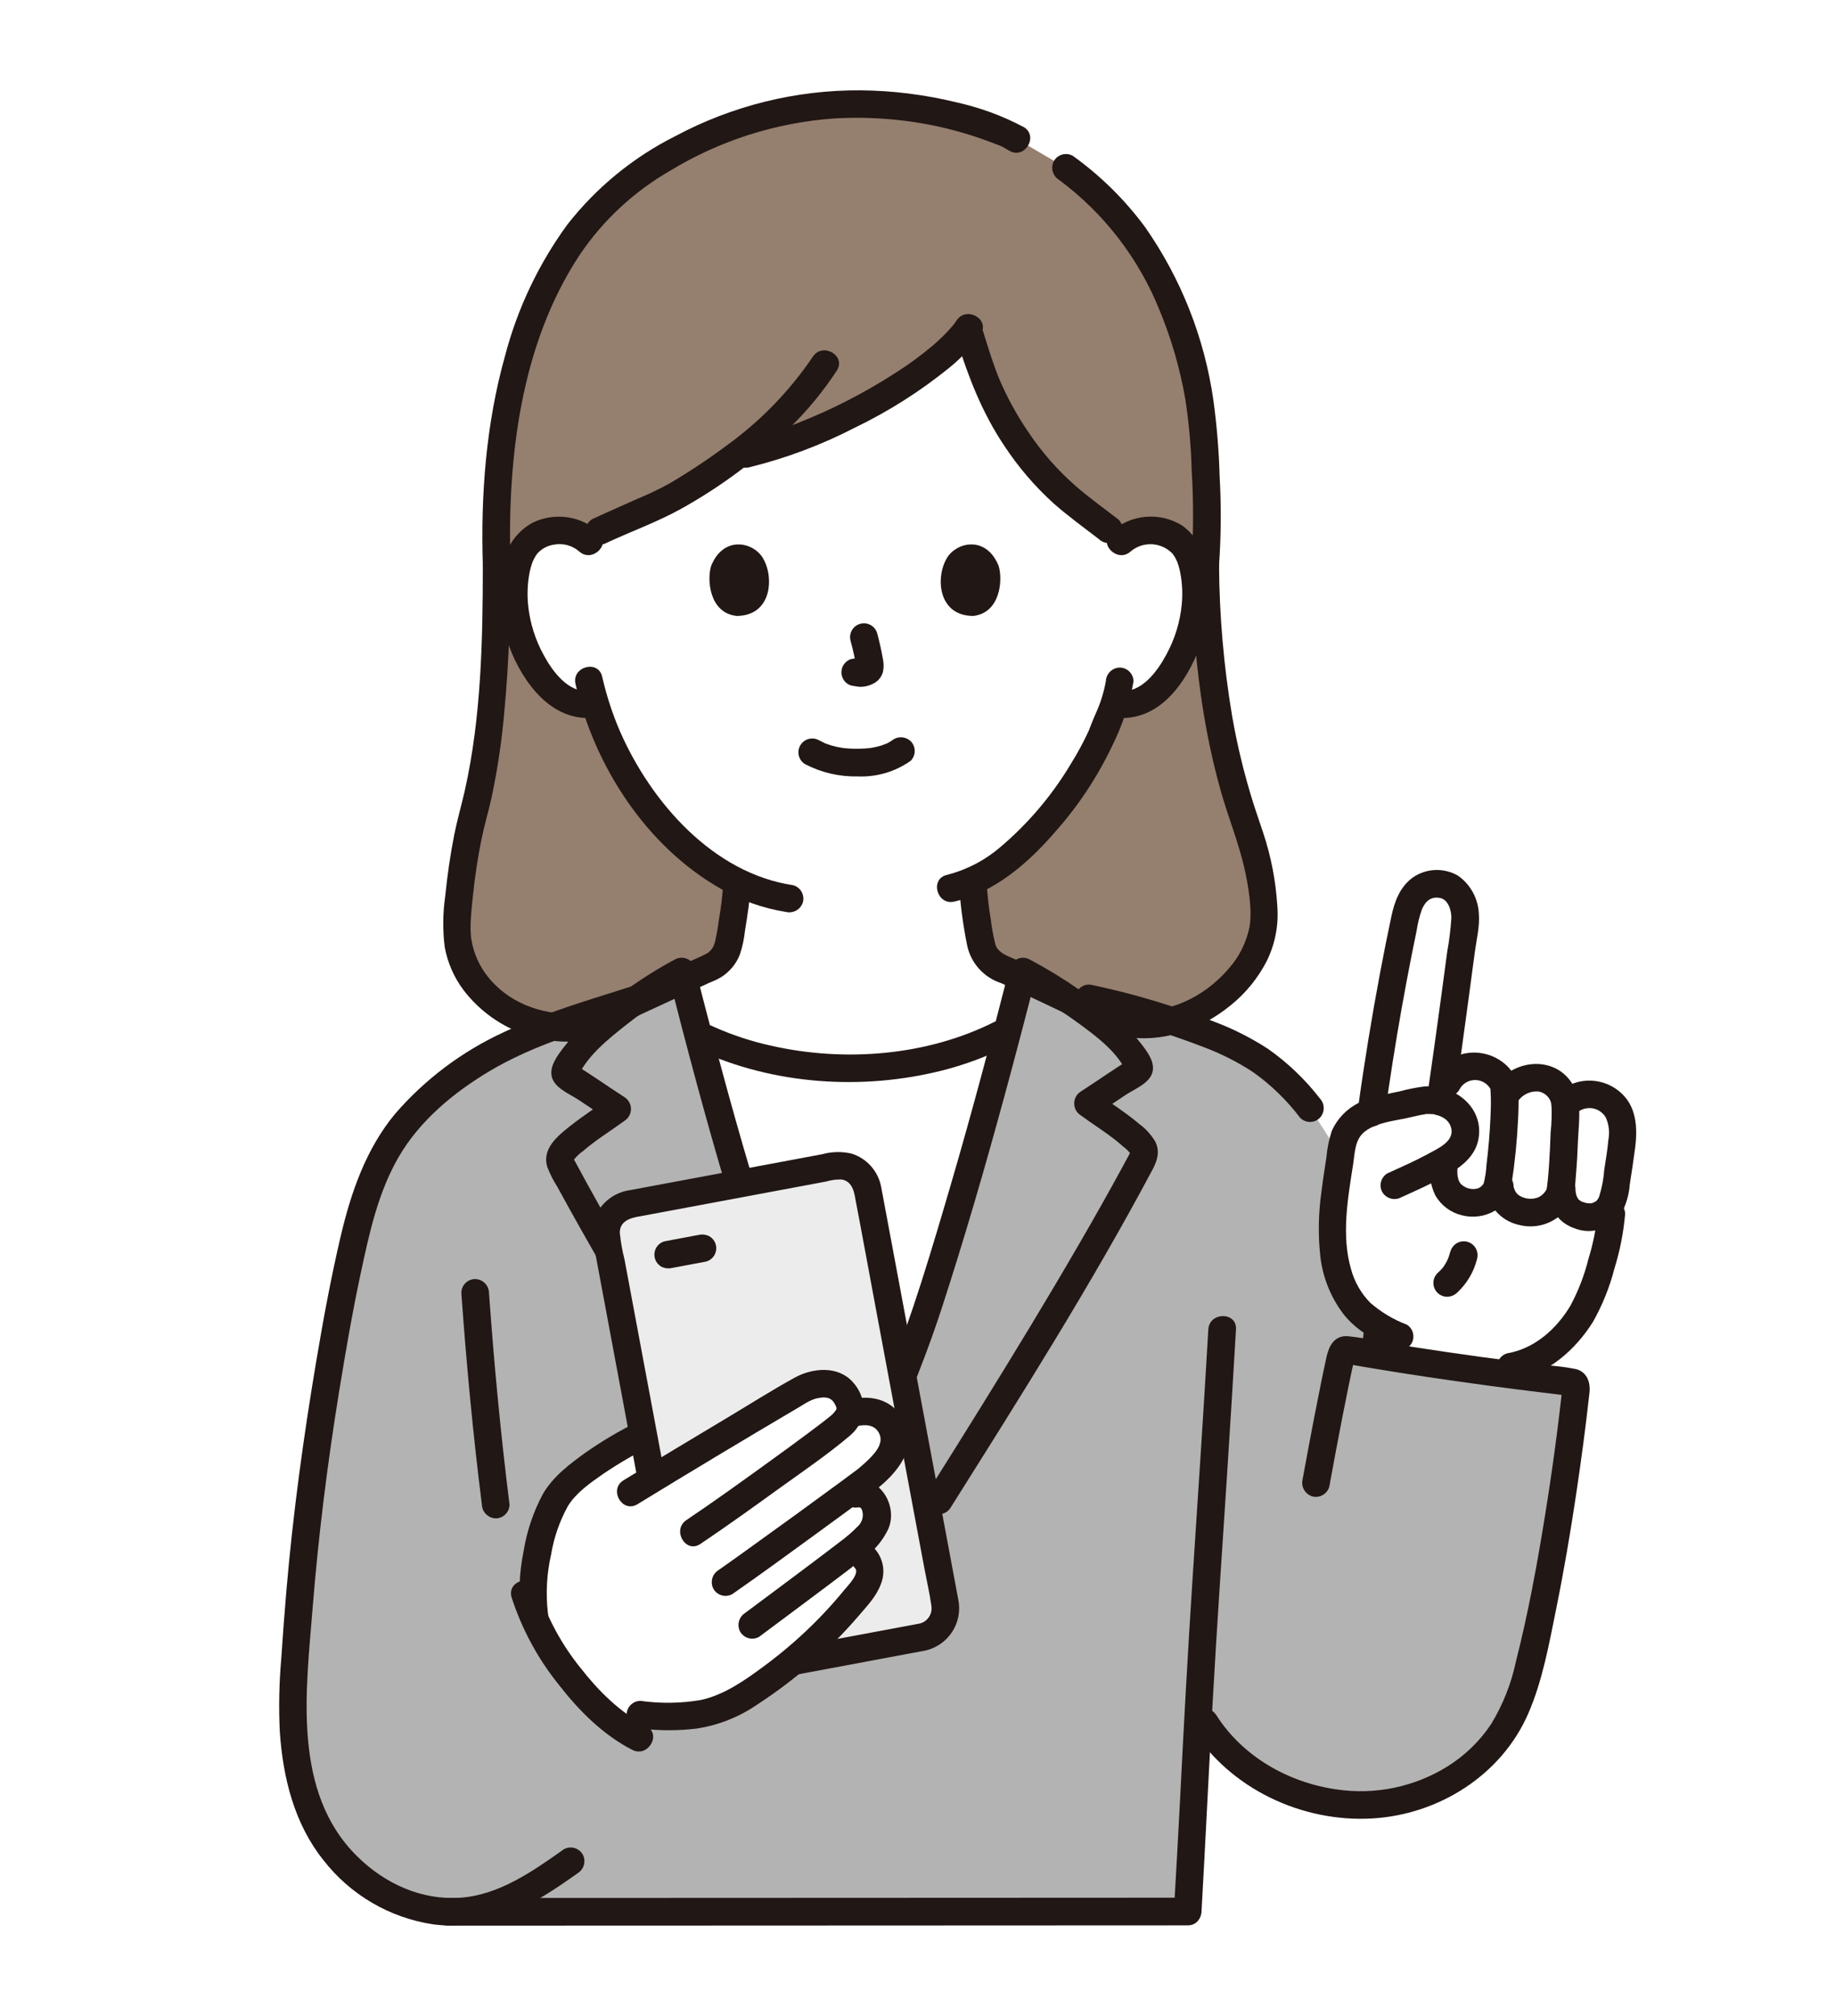 <svg width="183" height="201" viewBox="0 0 183 201" fill="none" xmlns="http://www.w3.org/2000/svg">
<g clip-path="url(#clip0_27_1440)" filter="url(#filter0_d_27_1440)">
<path d="M81.124 97.484C75.764 97.609 70.45 96.466 65.614 94.151C68.023 103.29 70.48 111.834 73.406 120.396C76.191 128.544 77.677 131.774 81.092 140.184C84.569 131.552 86.254 128.406 88.896 120.11C91.774 111.073 94.101 102.866 96.486 93.754C91.738 96.21 86.47 97.489 81.124 97.484Z" fill="white"/>
<path d="M44.807 63.006C45.32 57.804 45.562 52.579 45.531 47.352C44.968 30.245 49.429 17.84 56.462 11.049C60.701 6.955 70.255 1.379 80.989 1.379C86.335 1.295 91.64 2.32 96.569 4.39L97.374 4.85L102.303 7.738C103.727 8.792 105.069 9.951 106.318 11.207C111.685 16.43 115.414 25.826 116.008 34.241C116.181 36.668 116.574 42.984 116.194 47.355C116.385 61.677 119.025 69.692 120.39 73.638C121.462 76.508 122.022 79.545 122.045 82.609C122.094 87.969 114.706 94.872 107.367 92.783L53.115 93.472C46.102 93.641 41.536 88.48 41.575 83.721C41.711 79.714 42.279 75.734 43.269 71.849C44.018 68.947 44.532 65.99 44.807 63.006Z" fill="#957F6E"/>
<path d="M71.915 96.45C69.736 95.922 67.622 95.151 65.615 94.151C65.138 92.342 64.662 90.509 64.189 88.651C65.31 88.131 66.13 87.751 66.183 87.731C68.77 86.797 68.666 85.135 68.992 83.276C69.257 81.838 69.433 80.384 69.517 78.924C66.324 77.234 63.509 74.909 61.246 72.091C58.578 68.871 56.574 65.156 55.349 61.158C54.684 61.282 53.999 61.258 53.344 61.086C52.69 60.915 52.081 60.6 51.562 60.166C49.321 58.33 48.389 55.771 47.821 54.097C47.016 51.735 46.968 47.916 48.163 45.843C48.517 45.23 49.032 44.724 49.651 44.38C50.27 44.036 50.971 43.866 51.679 43.889C52.605 43.853 53.518 44.115 54.283 44.636C55.123 44.248 55.768 43.947 55.768 43.947C57.546 43.119 62.493 40.973 63.217 40.547C65.339 39.303 67.391 37.941 69.36 36.466C77.341 35.002 89.272 28.451 92.51 23.763C93.717 27.541 94.477 30.959 98.532 36.422C101.179 39.99 104.579 42.231 106.579 43.785L107.958 44.856C108.764 44.187 109.79 43.841 110.837 43.886C111.545 43.863 112.246 44.033 112.865 44.377C113.485 44.721 113.999 45.227 114.353 45.84C115.548 47.913 115.498 51.731 114.695 54.094C114.128 55.767 113.197 58.327 110.954 60.162C110.46 60.573 109.886 60.877 109.269 61.055C108.652 61.233 108.005 61.282 107.368 61.197L107.121 61.155C106.696 62.394 106.166 63.496 105.986 64.04C105.046 66.591 99.678 75.798 92.999 78.819C93.085 80.314 93.26 81.803 93.522 83.277C93.848 85.136 93.747 86.799 96.332 87.733C96.38 87.75 96.995 88.038 97.86 88.446C97.4 90.256 96.94 92.02 96.491 93.754C89.353 97.627 79.922 98.419 71.915 96.45Z" fill="white"/>
<path d="M97.615 89.388C94.818 100.306 92.226 109.654 88.896 120.11C86.252 128.408 84.569 131.553 81.094 140.188C77.677 131.775 76.194 128.546 73.406 120.397C69.819 109.9 66.94 99.43 63.985 87.864C62.495 88.689 61.051 89.595 59.66 90.578C53.219 92.653 47.106 94.22 41.637 98.26C39.196 100.063 36.847 102.086 35.184 104.654C33.167 107.766 32.199 110.848 31.342 114.477C30.352 118.673 29.622 122.555 28.692 128.146C26.963 138.285 25.822 148.515 25.275 158.786C25.007 163.147 25.427 167.83 27.063 171.866C28.7 175.901 32.808 179.712 36.895 180.966C38.296 181.411 39.758 181.632 41.228 181.621C52.557 181.621 89.263 181.603 114.444 181.592C114.668 177.62 115.013 171.556 115.082 170.01C115.216 167.053 115.358 164.262 115.507 161.56L116.111 162.71C120.173 169.188 128.462 172.015 135.356 170.604C138.317 170.033 141.063 168.652 143.287 166.616C145.512 164.579 147.129 161.966 147.959 159.066C150.419 150.405 152.37 136.983 153.189 129.373C153.196 129.307 153.191 129.24 153.172 129.177C153.154 129.113 153.123 129.054 153.082 129.002C153.041 128.951 152.99 128.908 152.932 128.876C152.874 128.844 152.81 128.824 152.744 128.816C149.796 128.471 146.636 128.076 143.423 127.635C137.69 118.701 126.645 101.486 126.645 101.486C123.295 97.249 120.577 95.82 117.133 94.363C113.038 92.778 108.832 91.5 104.549 90.539L100.296 89.198C99.45 88.68 98.667 88.23 98.008 87.861C97.876 88.375 97.745 88.885 97.615 89.388Z" fill="#B3B3B3"/>
<path d="M46.91 47.352C46.579 36.816 47.878 25.368 53.835 16.375C56.151 12.958 59.211 10.111 62.787 8.047C67.732 5.034 73.324 3.241 79.1 2.816C82.559 2.606 86.031 2.863 89.421 3.582C90.884 3.898 92.328 4.301 93.743 4.789C94.445 5.031 95.137 5.297 95.828 5.566C95.886 5.589 96.17 5.739 95.896 5.592C95.984 5.639 96.068 5.691 96.156 5.74L96.677 6.038C98.221 6.92 99.613 4.537 98.07 3.656C95.936 2.53 93.659 1.698 91.302 1.184C88.193 0.431 85.007 0.035 81.808 0.005C75.376 -0.032 69.036 1.536 63.362 4.567C59.162 6.672 55.482 9.683 52.587 13.383C49.709 17.326 47.597 21.775 46.362 26.498C44.47 33.254 43.932 40.36 44.153 47.351C44.21 49.122 46.969 49.13 46.911 47.351L46.91 47.352Z" fill="#211715"/>
<path d="M117.573 47.352C117.778 44.398 117.798 41.435 117.631 38.479C117.56 35.955 117.354 33.437 117.012 30.935C116.131 24.716 113.797 18.792 110.197 13.644C108.183 10.916 105.755 8.521 103 6.544C102.684 6.362 102.308 6.312 101.955 6.404C101.602 6.497 101.3 6.725 101.113 7.039C100.937 7.357 100.889 7.73 100.982 8.082C101.074 8.434 101.298 8.736 101.608 8.926C106.108 12.267 109.591 16.792 111.667 21.998C112.828 24.817 113.678 27.754 114.202 30.757C114.566 33.115 114.78 35.494 114.843 37.879C115.039 41.035 115.029 44.2 114.814 47.355C114.817 47.72 114.963 48.069 115.222 48.327C115.48 48.585 115.829 48.731 116.194 48.734C116.557 48.727 116.904 48.579 117.161 48.322C117.419 48.065 117.566 47.718 117.573 47.355V47.352Z" fill="#211715"/>
<path d="M44.152 47.352C44.147 54.824 43.995 62.531 42.35 69.839C42.023 71.293 41.603 72.72 41.31 74.183C40.908 76.218 40.609 78.278 40.402 80.342C40.158 82.027 40.141 83.737 40.35 85.426C40.632 86.971 41.266 88.43 42.205 89.69C43.477 91.36 45.131 92.701 47.029 93.599C48.927 94.497 51.013 94.927 53.112 94.851C54.886 94.823 54.891 92.064 53.112 92.092C49.885 92.143 46.669 90.951 44.638 88.365C43.808 87.321 43.253 86.085 43.024 84.771C42.794 83.507 43.024 81.667 43.172 80.23C43.362 78.377 43.643 76.53 44.013 74.704C44.295 73.312 44.703 71.954 45.011 70.57C45.64 67.621 46.078 64.634 46.324 61.628C46.764 56.883 46.908 52.113 46.911 47.35C46.911 45.575 44.152 45.572 44.152 47.35V47.352Z" fill="#211715"/>
<path d="M114.814 47.352C114.924 54.936 115.687 62.592 117.758 69.909C118.491 72.495 119.522 75.003 120.115 77.628C120.517 79.415 120.913 81.841 120.6 83.474C120.283 84.998 119.571 86.413 118.536 87.576C115.902 90.649 111.768 92.552 107.73 91.45C106.014 90.982 105.283 93.643 106.996 94.111C111.181 95.253 115.47 93.91 118.756 91.216C120.239 90.015 121.456 88.519 122.329 86.823C123.171 85.115 123.534 83.211 123.381 81.314C123.232 78.833 122.758 76.382 121.971 74.025C121.63 72.979 121.258 71.943 120.93 70.892C120.068 68.125 119.386 65.304 118.886 62.449C118.044 57.46 117.605 52.411 117.572 47.352C117.546 45.578 114.787 45.573 114.813 47.352H114.814Z" fill="#211715"/>
<path d="M106.281 58.938C106.074 60.075 105.723 61.181 105.237 62.228C105.076 62.619 104.903 63.005 104.753 63.399C104.71 63.511 104.67 63.623 104.629 63.736C104.612 63.78 104.593 63.822 104.577 63.867C104.488 64.121 104.683 63.632 104.611 63.789C104.088 64.93 103.493 66.037 102.829 67.102C100.944 70.277 98.541 73.115 95.72 75.497C94.189 76.802 92.38 77.738 90.432 78.234C88.702 78.636 89.434 81.295 91.165 80.895C95.228 79.956 98.609 76.99 101.261 73.905C103.536 71.344 105.438 68.473 106.909 65.378C107.927 63.346 108.646 61.178 109.043 58.941C109.041 58.575 108.895 58.226 108.637 57.967C108.379 57.709 108.029 57.563 107.663 57.561C107.3 57.57 106.955 57.718 106.698 57.975C106.441 58.232 106.293 58.578 106.284 58.941L106.281 58.938Z" fill="#211715"/>
<path d="M53.394 59.199C55.302 67.419 60.452 75.394 67.888 79.618C69.891 80.779 72.09 81.561 74.375 81.924C74.727 82.01 75.099 81.957 75.414 81.778C75.73 81.599 75.965 81.307 76.072 80.96C76.166 80.608 76.118 80.232 75.938 79.915C75.758 79.597 75.46 79.363 75.109 79.264C67.111 78.074 60.927 70.987 57.833 63.928C57.073 62.166 56.478 60.339 56.054 58.468C55.651 56.739 52.991 57.471 53.394 59.201V59.199Z" fill="#211715"/>
<path d="M55.705 44.029C54.823 43.243 53.728 42.736 52.559 42.572C51.389 42.409 50.198 42.596 49.134 43.109C48.379 43.517 47.725 44.088 47.219 44.781C46.713 45.474 46.367 46.271 46.208 47.114C45.775 49.124 45.758 51.202 46.158 53.219C46.557 55.236 47.365 57.15 48.531 58.844C50.175 61.23 52.504 62.941 55.514 62.53C55.866 62.431 56.164 62.197 56.345 61.88C56.525 61.562 56.573 61.186 56.478 60.833C56.373 60.485 56.138 60.192 55.822 60.012C55.506 59.833 55.133 59.782 54.781 59.87C52.718 60.151 51.102 57.936 50.255 56.374C49.374 54.798 48.832 53.056 48.662 51.259C48.568 50.251 48.609 49.234 48.785 48.237C48.858 47.818 48.97 47.406 49.12 47.007C49.2 46.816 49.297 46.631 49.407 46.455C49.428 46.421 49.644 46.11 49.549 46.233C49.981 45.731 50.58 45.402 51.236 45.306C51.68 45.221 52.137 45.237 52.574 45.354C53.011 45.471 53.416 45.684 53.758 45.979C55.072 47.168 57.03 45.222 55.709 44.028L55.705 44.029Z" fill="#211715"/>
<path d="M108.758 45.979C109.366 45.468 110.149 45.213 110.941 45.268C111.733 45.324 112.473 45.686 113.003 46.277C112.816 46.047 113.08 46.406 113.109 46.455C113.22 46.631 113.316 46.816 113.397 47.007C113.535 47.374 113.64 47.752 113.712 48.138C113.905 49.166 113.953 50.217 113.855 51.259C113.687 53.021 113.16 54.73 112.307 56.282C111.462 57.871 109.829 60.154 107.733 59.867C107.381 59.783 107.009 59.835 106.694 60.014C106.379 60.193 106.143 60.485 106.036 60.831C105.941 61.183 105.989 61.559 106.169 61.877C106.349 62.194 106.647 62.428 106.999 62.528C111.905 63.198 114.759 58.416 116.051 54.376C116.684 52.28 116.825 50.067 116.463 47.908C116.373 47.032 116.104 46.183 115.673 45.415C115.242 44.647 114.659 43.975 113.958 43.441C112.867 42.742 111.576 42.42 110.284 42.527C108.992 42.633 107.77 43.161 106.807 44.029C105.485 45.223 107.444 47.169 108.758 45.98V45.979Z" fill="#211715"/>
<path d="M77.064 26.565C74.736 29.999 71.824 32.998 68.46 35.427C66.653 36.769 64.778 38.016 62.842 39.163C61.792 39.746 60.708 40.267 59.596 40.723C58.088 41.4 56.571 42.059 55.071 42.755C54.758 42.942 54.53 43.245 54.438 43.598C54.345 43.951 54.395 44.326 54.576 44.643C54.767 44.952 55.069 45.176 55.421 45.269C55.773 45.361 56.146 45.314 56.464 45.138C58.92 43.997 61.522 43.059 63.892 41.749C67.875 39.542 71.541 36.807 74.793 33.619C76.543 31.904 78.104 30.006 79.449 27.957C80.421 26.463 78.033 25.083 77.067 26.565H77.064Z" fill="#211715"/>
<path d="M91.408 22.934C91.339 23.036 91.27 23.137 91.198 23.237C91.055 23.435 91.255 23.174 91.096 23.369C90.887 23.623 90.67 23.869 90.444 24.108C89.987 24.585 89.506 25.04 89.003 25.469C87.797 26.486 86.522 27.417 85.186 28.254C82.156 30.201 78.944 31.846 75.594 33.165C73.773 33.891 71.901 34.481 69.993 34.931C68.263 35.327 68.995 37.988 70.726 37.592C74.394 36.688 77.943 35.355 81.298 33.619C84.599 32.024 87.706 30.057 90.559 27.756C91.796 26.776 92.884 25.622 93.79 24.331C94.784 22.853 92.395 21.471 91.408 22.938V22.934Z" fill="#211715"/>
<path d="M107.552 42.81C106.119 41.701 104.643 40.651 103.275 39.459C101.471 37.881 99.883 36.071 98.553 34.076C97.419 32.422 96.452 30.66 95.666 28.815C95.034 27.289 94.56 25.705 94.07 24.13C93.544 22.44 90.88 23.161 91.409 24.863C92.579 28.626 93.957 32.178 96.171 35.469C97.557 37.575 99.204 39.497 101.073 41.189C102.481 42.441 104.255 43.718 105.6 44.761C105.865 45.009 106.214 45.147 106.576 45.147C106.938 45.147 107.287 45.009 107.551 44.761C107.808 44.501 107.952 44.151 107.952 43.786C107.952 43.421 107.808 43.07 107.552 42.81Z" fill="#211715"/>
<path d="M68.12 79.242C68.034 80.431 67.888 81.615 67.683 82.789C67.593 83.512 67.464 84.229 67.298 84.939C67.274 85.025 67.119 85.426 67.217 85.215C67.153 85.352 67.079 85.485 66.996 85.612C66.876 85.796 67.116 85.481 66.967 85.652C66.921 85.705 66.873 85.756 66.823 85.805C66.712 85.93 66.578 86.031 66.428 86.104C66.043 86.306 65.649 86.488 65.246 86.65C63.196 87.581 61.162 88.546 59.117 89.484C58.589 89.728 58.06 89.969 57.531 90.209C57.342 90.294 57.153 90.378 56.963 90.463C56.613 90.62 57.281 90.348 56.97 90.459C56.622 90.564 56.328 90.799 56.149 91.115C55.969 91.431 55.918 91.804 56.006 92.156C56.106 92.507 56.34 92.805 56.658 92.985C56.975 93.165 57.35 93.213 57.703 93.12C58.518 92.828 59.305 92.42 60.09 92.06C61.347 91.485 62.603 90.905 63.857 90.319L66.638 89.032C66.716 89.007 66.791 88.973 66.861 88.931C66.853 88.938 66.341 89.139 66.646 89.026C66.797 88.969 66.944 88.907 67.091 88.844C67.368 88.731 67.637 88.597 67.893 88.442C68.757 87.907 69.423 87.105 69.79 86.158C70.044 85.388 70.214 84.592 70.297 83.785C70.546 82.276 70.774 80.768 70.879 79.241C70.879 78.875 70.733 78.524 70.475 78.265C70.216 78.006 69.865 77.861 69.499 77.861C69.133 77.861 68.782 78.006 68.524 78.265C68.265 78.524 68.12 78.875 68.12 79.241L68.12 79.242Z" fill="#211715"/>
<path d="M91.619 78.82C91.742 80.963 92.016 83.095 92.438 85.2C92.614 86.086 93.024 86.909 93.626 87.583C94.228 88.256 95 88.756 95.861 89.03C96.201 89.158 95.417 88.822 95.812 89.009C95.953 89.076 96.095 89.141 96.237 89.207C96.684 89.416 97.131 89.627 97.577 89.839C98.727 90.381 99.875 90.924 101.022 91.468C101.811 91.842 102.595 92.238 103.396 92.586C103.715 92.759 104.087 92.804 104.438 92.712C104.789 92.621 105.091 92.398 105.284 92.091C105.466 91.775 105.516 91.399 105.423 91.046C105.331 90.693 105.103 90.391 104.789 90.204C103.078 89.461 101.409 88.609 99.723 87.812C98.905 87.426 98.09 87.034 97.267 86.658C96.889 86.485 96.495 86.351 96.135 86.14C96 86.071 95.874 85.984 95.762 85.882C95.725 85.847 95.483 85.594 95.599 85.737C95.401 85.532 95.271 85.271 95.225 84.99C95.039 84.23 94.899 83.459 94.807 82.681C94.596 81.403 94.453 80.115 94.378 78.822C94.371 78.459 94.223 78.112 93.966 77.855C93.709 77.598 93.362 77.45 92.999 77.443C92.634 77.446 92.285 77.593 92.027 77.85C91.769 78.108 91.623 78.457 91.619 78.822V78.82Z" fill="#211715"/>
<path d="M76.309 67.203C77.924 68.038 79.722 68.454 81.54 68.414C83.425 68.493 85.283 67.945 86.822 66.854C87.079 66.594 87.223 66.243 87.223 65.878C87.223 65.513 87.079 65.162 86.822 64.902C86.559 64.652 86.21 64.513 85.847 64.513C85.484 64.513 85.134 64.652 84.871 64.902C85.291 64.576 84.97 64.823 84.862 64.891C84.755 64.96 84.65 65.021 84.54 65.078C84.482 65.108 84.425 65.136 84.367 65.165C84.157 65.273 84.373 65.107 84.425 65.144C84.272 65.185 84.123 65.239 83.98 65.306C83.573 65.434 83.156 65.529 82.734 65.591C82.94 65.559 82.71 65.591 82.622 65.6C82.5 65.612 82.378 65.622 82.255 65.63C81.96 65.649 81.665 65.657 81.37 65.655C81.105 65.655 80.841 65.645 80.577 65.626C80.456 65.618 80.335 65.608 80.214 65.596C80.196 65.596 79.754 65.532 80.045 65.578C79.652 65.517 79.263 65.431 78.881 65.32C78.719 65.271 78.559 65.212 78.399 65.157C78.048 65.037 78.608 65.265 78.291 65.115C78.091 65.021 77.895 64.923 77.7 64.82C77.543 64.729 77.37 64.669 77.191 64.644C77.011 64.62 76.829 64.631 76.653 64.677C76.478 64.723 76.313 64.803 76.169 64.912C76.025 65.022 75.903 65.159 75.812 65.315C75.72 65.472 75.661 65.644 75.636 65.824C75.612 66.004 75.623 66.186 75.668 66.361C75.714 66.537 75.794 66.701 75.904 66.846C76.013 66.99 76.15 67.111 76.307 67.203H76.309Z" fill="#211715"/>
<path d="M80.825 54.895C81.065 55.763 81.257 56.643 81.4 57.532L81.351 57.165C81.368 57.286 81.371 57.408 81.36 57.529L81.41 57.162C81.402 57.218 81.388 57.273 81.37 57.326L81.509 56.997C81.493 57.033 81.474 57.069 81.451 57.102L81.667 56.823C81.641 56.854 81.612 56.883 81.581 56.908L81.86 56.692C81.793 56.733 81.723 56.77 81.651 56.803L81.981 56.663C81.868 56.712 81.749 56.746 81.628 56.766L81.995 56.717C81.885 56.73 81.775 56.73 81.665 56.717L82.032 56.766C81.907 56.748 81.785 56.719 81.66 56.702C81.482 56.645 81.292 56.636 81.11 56.677C80.927 56.685 80.75 56.741 80.597 56.84C80.441 56.932 80.304 57.053 80.194 57.197C80.085 57.342 80.004 57.506 79.959 57.682C79.913 57.857 79.902 58.04 79.926 58.219C79.951 58.399 80.011 58.572 80.102 58.728C80.19 58.884 80.308 59.02 80.45 59.129C80.591 59.237 80.754 59.316 80.926 59.36C81.214 59.399 81.49 59.472 81.781 59.484C82.221 59.487 82.654 59.384 83.046 59.184C83.293 59.071 83.513 58.904 83.688 58.696C83.863 58.488 83.989 58.243 84.057 57.98C84.147 57.552 84.142 57.111 84.045 56.685C83.901 55.836 83.705 54.994 83.486 54.161C83.389 53.808 83.155 53.508 82.837 53.328C82.519 53.147 82.142 53.1 81.789 53.197C81.436 53.295 81.137 53.528 80.956 53.846C80.775 54.164 80.729 54.541 80.826 54.894L80.825 54.895Z" fill="#211715"/>
<path d="M66.919 47.426C66.48 48.853 66.768 52.133 69.469 52.413C73.041 52.392 73.231 48.424 72.029 46.559C71.044 45.031 68.147 44.396 66.919 47.426Z" fill="#211715"/>
<path d="M95.593 47.426C96.032 48.853 95.746 52.134 93.043 52.413C89.471 52.392 89.281 48.424 90.484 46.559C91.468 45.031 94.363 44.396 95.593 47.426Z" fill="#211715"/>
<path d="M104.18 91.872C108.256 92.742 112.257 93.936 116.143 95.443C117.812 96.078 119.41 96.887 120.909 97.857C122.723 99.138 124.328 100.691 125.668 102.462C125.927 102.719 126.278 102.863 126.643 102.863C127.008 102.863 127.359 102.719 127.618 102.462C127.869 102.199 128.009 101.85 128.009 101.486C128.009 101.123 127.869 100.774 127.618 100.511C126.155 98.619 124.416 96.958 122.46 95.582C120.804 94.507 119.039 93.61 117.194 92.907C113.213 91.329 109.104 90.092 104.914 89.209C103.184 88.828 102.442 91.487 104.18 91.869V91.872Z" fill="#211715"/>
<path d="M46.814 141.012C45.931 133.999 45.267 126.954 44.767 119.905C44.759 119.542 44.611 119.196 44.354 118.939C44.097 118.682 43.751 118.534 43.388 118.526C43.023 118.529 42.674 118.675 42.416 118.933C42.158 119.191 42.011 119.54 42.008 119.905C42.508 126.954 43.172 133.999 44.055 141.012C44.066 141.374 44.215 141.718 44.471 141.975C44.727 142.231 45.072 142.38 45.434 142.391C45.8 142.389 46.149 142.243 46.407 141.985C46.666 141.726 46.812 141.377 46.814 141.012Z" fill="#211715"/>
<path d="M115.824 181.592C116.21 174.752 116.534 167.908 116.916 161.068C117.334 153.546 117.85 146.029 118.34 138.511C118.664 133.525 118.972 128.538 119.263 123.549C119.366 121.776 116.607 121.781 116.504 123.549C116.024 131.864 115.467 140.174 114.926 148.485C114.448 155.842 114.047 163.197 113.679 170.557C113.495 174.236 113.276 177.914 113.067 181.593C112.967 183.367 115.726 183.361 115.826 181.593L115.824 181.592Z" fill="#211715"/>
<path d="M40.647 183C48.128 183 55.61 182.998 63.091 182.993L96.314 182.979L114.447 182.971C116.222 182.971 116.225 180.212 114.447 180.212L81.27 180.227L51.075 180.239C47.599 180.239 44.124 180.239 40.65 180.239C38.874 180.239 38.871 182.998 40.65 182.998L40.647 183Z" fill="#211715"/>
<path d="M59.112 89.306C54.779 90.694 50.384 91.945 46.264 93.905C42.092 95.82 38.379 98.609 35.377 102.084C32.469 105.615 30.994 109.923 29.963 114.318C29.004 118.41 28.243 122.541 27.545 126.684C26.267 134.264 25.226 141.873 24.567 149.533C24.37 151.829 24.197 154.126 24.046 156.425C23.836 158.827 23.788 161.24 23.903 163.649C24.217 168.243 25.34 172.828 28.261 176.477C30.959 179.942 34.89 182.234 39.235 182.874C43.455 183.422 47.365 181.856 50.872 179.631C51.804 179.039 52.712 178.41 53.611 177.772C53.919 177.58 54.142 177.278 54.234 176.927C54.327 176.577 54.281 176.204 54.106 175.886C53.919 175.572 53.617 175.344 53.264 175.252C52.91 175.159 52.535 175.209 52.218 175.391C49.181 177.546 45.8 179.924 41.963 180.209C38.035 180.501 34.372 178.806 31.613 176.081C25.139 169.687 26.513 159.654 27.169 151.432C27.744 144.229 28.633 137.073 29.788 129.941C30.443 125.9 31.136 121.862 31.994 117.859C32.835 113.931 33.704 109.927 35.727 106.411C37.85 102.718 41.316 99.865 44.951 97.722C48.625 95.557 52.678 94.225 56.726 92.952C57.766 92.624 58.807 92.299 59.845 91.967C61.529 91.427 60.809 88.763 59.112 89.306Z" fill="#211715"/>
<path d="M73.92 141.245C67.24 130.629 60.58 119.978 54.535 108.985C54.145 108.274 53.76 107.56 53.372 106.847C53.318 106.764 53.27 106.676 53.229 106.586C53.191 106.458 53.157 106.766 53.226 106.64C53.481 106.31 53.785 106.022 54.128 105.784C55.413 104.662 56.887 103.772 58.261 102.764C58.464 102.639 58.631 102.464 58.747 102.255C58.864 102.047 58.925 101.812 58.925 101.573C58.925 101.335 58.864 101.1 58.747 100.891C58.631 100.683 58.464 100.508 58.261 100.382C57.416 99.84 56.586 99.274 55.752 98.715C55.328 98.431 54.903 98.148 54.475 97.872C54.303 97.761 54.131 97.651 53.957 97.543C53.823 97.46 53.383 97.049 53.549 97.344L53.737 98.04L53.748 97.799L53.559 98.496C54.496 96.3 56.689 94.572 58.529 93.12C60.462 91.597 62.52 90.237 64.679 89.055L62.655 88.23C66.208 102.14 69.998 116.067 75.243 129.451C76.534 132.744 77.905 136.003 79.242 139.28C79.349 139.626 79.584 139.919 79.9 140.098C80.215 140.277 80.587 140.329 80.939 140.243C81.291 140.144 81.589 139.91 81.769 139.593C81.95 139.275 81.998 138.899 81.903 138.546C79.503 132.669 77.075 126.821 75.005 120.814C72.632 113.933 70.536 106.962 68.603 99.945C67.463 95.807 66.377 91.655 65.315 87.497C65.256 87.295 65.152 87.109 65.011 86.953C64.87 86.796 64.696 86.674 64.501 86.595C64.306 86.515 64.096 86.481 63.886 86.495C63.676 86.508 63.472 86.569 63.288 86.673C59.91 88.486 56.793 90.748 54.022 93.398C53.341 94.062 52.71 94.776 52.136 95.535C51.57 96.282 50.854 97.244 51.002 98.226C51.187 99.453 52.784 100.054 53.717 100.672C54.769 101.367 55.806 102.086 56.868 102.767V100.384C55.531 101.369 54.13 102.264 52.828 103.296C51.584 104.282 50.05 105.538 50.568 107.32C50.83 108.014 51.164 108.68 51.566 109.305C51.958 110.025 52.353 110.744 52.751 111.46C53.527 112.86 54.312 114.253 55.108 115.64C58.468 121.5 61.97 127.277 65.525 133.02C67.516 136.235 69.521 139.44 71.538 142.637C72.482 144.137 74.872 142.752 73.92 141.245Z" fill="#211715"/>
<path d="M83.058 138.993C85.428 133.193 87.95 127.475 89.893 121.511C92.157 114.56 94.197 107.533 96.118 100.481C97.229 96.407 98.302 92.324 99.337 88.23L97.31 89.055C99.469 90.25 101.553 91.575 103.553 93.021C105.349 94.335 107.508 95.94 108.392 98.014L108.204 97.318L108.215 97.554L108.403 96.857C108.579 96.541 108.24 96.902 108.112 96.981C107.908 97.107 107.705 97.236 107.504 97.367C107.083 97.637 106.667 97.915 106.251 98.194C105.433 98.742 104.619 99.297 103.789 99.829C103.586 99.955 103.419 100.13 103.303 100.338C103.186 100.547 103.125 100.782 103.125 101.02C103.125 101.259 103.186 101.494 103.303 101.702C103.419 101.911 103.586 102.086 103.789 102.212C104.944 103.061 106.17 103.821 107.293 104.714C107.541 104.911 107.783 105.116 108.019 105.329C108.292 105.523 108.533 105.759 108.735 106.026C108.68 105.911 108.746 105.87 108.574 106.185C108.381 106.54 108.19 106.895 107.999 107.25C106.575 109.868 105.113 112.465 103.613 115.041C100.482 120.444 97.237 125.779 93.948 131.086C92.116 134.041 90.274 136.987 88.419 139.927C87.471 141.434 89.856 142.82 90.802 141.32C97.772 130.242 104.806 119.139 110.958 107.579C111.433 106.687 111.687 105.791 111.216 104.83C110.805 104.139 110.259 103.539 109.611 103.065C108.214 101.882 106.655 100.914 105.185 99.831V102.213C106.226 101.545 107.244 100.84 108.277 100.158C109.145 99.583 110.625 99.021 110.928 97.922C111.198 96.941 110.476 95.951 109.914 95.211C109.343 94.462 108.709 93.765 108.017 93.127C105.178 90.619 102.052 88.454 98.706 86.677C98.523 86.573 98.318 86.512 98.108 86.499C97.898 86.485 97.688 86.519 97.493 86.599C97.298 86.678 97.123 86.8 96.983 86.957C96.841 87.113 96.738 87.299 96.679 87.501C94.852 94.675 92.951 101.829 90.874 108.935C88.943 115.538 86.984 122.164 84.428 128.558C83.128 131.81 81.727 135.022 80.404 138.265C80.31 138.617 80.358 138.993 80.538 139.311C80.719 139.628 81.017 139.862 81.368 139.961C81.721 140.05 82.094 139.999 82.41 139.82C82.726 139.64 82.96 139.346 83.065 138.998L83.058 138.993Z" fill="#211715"/>
<path d="M65.698 95.72C73.174 99.155 81.981 99.744 89.933 97.741C92.22 97.165 94.437 96.341 96.543 95.281C98.13 94.484 96.734 92.103 95.151 92.899C88.417 96.284 80.237 96.918 72.934 95.27C70.924 94.831 68.966 94.184 67.091 93.338C66.773 93.164 66.4 93.118 66.049 93.21C65.698 93.302 65.395 93.525 65.204 93.833C65.022 94.149 64.972 94.525 65.064 94.878C65.157 95.231 65.384 95.534 65.698 95.72Z" fill="#211715"/>
<path d="M148.043 132.479C148.123 130.549 148.308 128.625 148.597 126.716C150.073 126.014 151.384 125.007 152.444 123.761C153.155 122.945 153.758 122.041 154.238 121.071C155.732 117.539 156.791 113.648 156.719 110.897C156.842 110.624 156.93 110.338 156.983 110.044C157.242 108.524 157.479 107.001 157.682 105.477C157.833 104.315 157.959 103.079 157.479 102.009C157.258 101.515 156.917 101.085 156.488 100.757C156.058 100.429 155.554 100.213 155.02 100.129C154.486 100.045 153.94 100.096 153.431 100.276C152.921 100.457 152.465 100.762 152.103 101.163C152.061 100.559 151.833 99.984 151.451 99.514C151.069 99.045 150.551 98.706 149.968 98.543C149.328 98.395 148.659 98.43 148.037 98.643C147.416 98.856 146.867 99.24 146.452 99.75L146.293 99.943L145.942 99.092C145.676 98.611 145.302 98.199 144.85 97.887C144.398 97.575 143.88 97.371 143.337 97.293C142.726 97.23 142.111 97.356 141.575 97.655C141.039 97.954 140.608 98.41 140.341 98.962C140.341 98.962 140.164 99.14 139.913 99.394C140.91 93.867 142.013 85.985 142.373 82.421C142.468 81.663 142.26 80.897 141.795 80.291C141.33 79.686 140.644 79.288 139.887 79.184C137.483 78.871 136.42 80.316 136.084 82.21C135.024 88.16 133.685 95.149 132.757 101.948C131.281 102.466 130.104 103.48 129.867 105.085C129.592 106.954 129.254 108.815 129.069 110.695C128.788 112.808 128.829 114.951 129.192 117.051C129.565 119.167 130.683 121.08 132.343 122.444C132.693 122.713 133.058 122.962 133.435 123.191C133.26 125.344 132.965 127.486 132.551 129.605L148.043 132.479Z" fill="white"/>
<path d="M155.311 112.044C155.167 113.562 154.865 115.061 154.412 116.517C154.008 118.149 153.4 119.723 152.604 121.204C151.216 123.517 149.024 125.475 146.309 125.936C145.958 126.036 145.66 126.27 145.48 126.587C145.299 126.904 145.251 127.28 145.346 127.633C145.45 127.981 145.685 128.275 146.001 128.455C146.317 128.634 146.69 128.685 147.042 128.597C150.359 128.033 153.129 125.573 154.869 122.787C155.806 121.124 156.522 119.345 156.999 117.496C157.551 115.723 157.91 113.895 158.07 112.044C158.067 111.679 157.921 111.33 157.663 111.072C157.405 110.814 157.056 110.668 156.691 110.665C156.327 110.672 155.98 110.82 155.723 111.077C155.466 111.334 155.318 111.681 155.311 112.044Z" fill="#211715"/>
<path d="M134.087 102.316C134.585 98.691 135.155 95.077 135.795 91.474C136.111 89.702 136.443 87.933 136.794 86.168C136.95 85.386 137.109 84.606 137.271 83.826C137.377 83.104 137.55 82.394 137.789 81.705C138.143 80.858 138.69 80.364 139.605 80.532C140.432 80.683 140.755 81.789 140.741 82.54C140.665 83.677 140.525 84.81 140.321 85.931C140.135 87.342 139.946 88.752 139.755 90.161C139.289 93.597 138.809 97.032 138.313 100.465C138.228 100.817 138.28 101.189 138.459 101.504C138.638 101.819 138.93 102.054 139.276 102.161C139.629 102.256 140.005 102.208 140.322 102.028C140.64 101.848 140.874 101.55 140.973 101.198C141.475 97.767 141.956 94.332 142.416 90.894C142.64 89.24 142.861 87.586 143.08 85.931C143.242 84.709 143.584 83.366 143.483 82.13C143.453 81.373 143.248 80.632 142.884 79.967C142.52 79.302 142.007 78.731 141.385 78.298C140.694 77.903 139.906 77.712 139.111 77.746C138.317 77.781 137.548 78.04 136.894 78.493C135.61 79.426 135.076 80.873 134.758 82.371C134.371 84.195 134.005 86.023 133.659 87.856C132.798 92.412 132.052 96.987 131.422 101.581C131.337 101.933 131.389 102.305 131.568 102.62C131.747 102.935 132.04 103.171 132.386 103.278C132.738 103.373 133.114 103.325 133.432 103.145C133.749 102.964 133.983 102.666 134.082 102.315L134.087 102.316Z" fill="#211715"/>
<path d="M133.88 129.97C134.294 127.864 134.595 125.738 134.78 123.599C134.779 123.234 134.633 122.884 134.375 122.626C134.116 122.367 133.766 122.221 133.401 122.22C133.038 122.229 132.692 122.377 132.435 122.634C132.179 122.891 132.03 123.236 132.021 123.599C131.979 124.074 131.931 124.548 131.877 125.021C131.849 125.27 131.82 125.518 131.787 125.766C131.782 125.804 131.73 126.226 131.755 126.014C131.78 125.801 131.726 126.225 131.72 126.263C131.58 127.259 131.415 128.25 131.219 129.236C131.122 129.589 131.169 129.966 131.35 130.285C131.53 130.603 131.83 130.836 132.183 130.934C132.536 131.031 132.913 130.984 133.231 130.803C133.549 130.622 133.783 130.323 133.88 129.97Z" fill="#211715"/>
<path d="M136.276 123.067C134.95 122.562 133.725 121.827 132.655 120.896C131.737 119.961 131.076 118.805 130.735 117.541C129.761 114.196 130.41 110.499 130.938 107.132C131.126 105.936 131.092 104.588 132.141 103.798C133.31 102.914 135.045 102.76 136.43 102.451C136.838 102.36 137.246 102.268 137.655 102.175C137.708 102.163 138.431 102.065 138 102.091C138.153 102.082 138.305 102.069 138.459 102.069C138.589 102.069 138.719 102.074 138.848 102.084C139.135 102.105 138.714 102.041 139.037 102.11C139.784 102.272 140.605 102.663 140.753 103.63C140.94 104.86 139.311 105.565 138.392 106.065C137.083 106.778 135.717 107.375 134.36 107.992C134.046 108.178 133.818 108.481 133.726 108.834C133.633 109.187 133.683 109.562 133.865 109.879C134.056 110.188 134.358 110.412 134.71 110.505C135.061 110.597 135.435 110.55 135.753 110.374C137.232 109.7 138.718 109.045 140.138 108.253C141.644 107.413 143.141 106.341 143.452 104.522C143.996 101.333 140.945 99.069 138 99.332C137.176 99.441 136.36 99.605 135.558 99.821C134.515 100.022 133.482 100.278 132.466 100.588C131.661 100.82 130.917 101.226 130.285 101.776C129.653 102.327 129.15 103.009 128.81 103.774C128.535 104.626 128.357 105.506 128.279 106.397C128.099 107.547 127.922 108.696 127.783 109.846C127.48 111.96 127.441 114.103 127.668 116.226C127.899 118.332 128.698 120.336 129.981 122.023C131.254 123.637 133.037 124.62 134.883 125.444C135.201 125.618 135.574 125.663 135.925 125.571C136.275 125.479 136.578 125.257 136.77 124.949C136.952 124.632 137.002 124.257 136.909 123.904C136.817 123.551 136.589 123.248 136.275 123.061L136.276 123.067Z" fill="#211715"/>
<path d="M140.643 115.774C140.561 116.087 140.457 116.395 140.333 116.694L140.472 116.364C140.301 116.768 140.081 117.149 139.817 117.498L140.033 117.219C139.829 117.48 139.602 117.722 139.354 117.941C139.16 118.134 139.028 118.38 138.975 118.648C138.921 118.916 138.949 119.194 139.053 119.446C139.158 119.699 139.335 119.914 139.563 120.066C139.79 120.217 140.058 120.298 140.331 120.297C140.695 120.285 141.041 120.142 141.308 119.895C142.291 118.987 142.985 117.811 143.306 116.513C143.399 116.154 143.349 115.773 143.167 115.449C142.982 115.134 142.68 114.904 142.326 114.811C141.972 114.718 141.596 114.77 141.28 114.955C140.973 115.141 140.748 115.435 140.648 115.779L140.643 115.774Z" fill="#211715"/>
<path d="M147.227 126.556C146.936 128.518 146.748 130.495 146.666 132.476C146.668 132.842 146.814 133.192 147.072 133.45C147.33 133.708 147.68 133.854 148.045 133.856C148.408 133.847 148.754 133.699 149.011 133.442C149.268 133.186 149.416 132.84 149.425 132.476C149.498 131.499 149.555 130.519 149.631 129.541C149.666 129.1 149.704 128.659 149.752 128.219C149.762 128.127 149.773 128.035 149.783 127.943L149.806 127.763C149.776 127.982 149.772 128.017 149.793 127.867C149.821 127.672 149.85 127.479 149.887 127.286C149.936 127.111 149.949 126.929 149.927 126.749C149.904 126.569 149.847 126.396 149.757 126.238C149.668 126.081 149.548 125.942 149.405 125.831C149.262 125.72 149.099 125.638 148.924 125.589C148.749 125.541 148.567 125.528 148.387 125.55C148.207 125.573 148.034 125.63 147.876 125.72C147.719 125.809 147.58 125.929 147.469 126.072C147.358 126.215 147.276 126.378 147.227 126.553V126.556Z" fill="#211715"/>
<path d="M141.532 99.658C141.668 99.386 141.872 99.154 142.124 98.984C142.376 98.814 142.667 98.713 142.97 98.689C143.273 98.665 143.577 98.72 143.853 98.849C144.128 98.977 144.365 99.174 144.542 99.421C144.588 99.479 144.617 99.549 144.66 99.607C144.77 99.754 144.63 99.567 144.627 99.529C144.647 99.75 144.609 99.188 144.632 99.554C144.649 99.822 144.67 100.088 144.676 100.359C144.693 101.042 144.676 101.727 144.643 102.41C144.572 103.991 144.436 105.572 144.245 107.142C144.211 107.757 144.12 108.368 143.973 108.967C143.892 109.128 143.771 109.266 143.621 109.367C143.471 109.467 143.297 109.528 143.117 109.542C142.847 109.575 142.573 109.543 142.318 109.449C142.062 109.355 141.833 109.202 141.648 109.002C141.235 108.439 141.316 107.615 141.419 106.774C141.417 106.408 141.271 106.059 141.012 105.8C140.754 105.542 140.404 105.396 140.039 105.394C139.676 105.403 139.33 105.551 139.073 105.808C138.816 106.065 138.668 106.41 138.66 106.774C138.458 107.94 138.629 109.14 139.149 110.203C139.433 110.691 139.813 111.117 140.266 111.455C140.719 111.794 141.235 112.037 141.784 112.171C142.898 112.46 144.08 112.298 145.075 111.72C145.54 111.426 145.932 111.03 146.223 110.562C146.513 110.094 146.693 109.566 146.749 109.019C147.074 106.914 147.287 104.794 147.39 102.667C147.434 101.796 147.466 100.919 147.426 100.047C147.452 99.112 147.123 98.201 146.506 97.498C144.457 95.23 140.586 95.425 139.152 98.267C138.976 98.585 138.929 98.958 139.022 99.31C139.114 99.661 139.338 99.964 139.647 100.154C139.964 100.335 140.339 100.385 140.692 100.293C141.045 100.2 141.347 99.973 141.535 99.659L141.532 99.658Z" fill="#211715"/>
<path d="M153.076 102.132C153.273 101.907 153.519 101.731 153.796 101.62C154.072 101.508 154.372 101.463 154.669 101.488C154.967 101.514 155.254 101.609 155.507 101.767C155.761 101.924 155.974 102.139 156.129 102.394C156.452 103.098 156.547 103.885 156.4 104.645C156.311 105.645 156.143 106.642 155.989 107.634C155.923 108.542 155.752 109.438 155.48 110.306C155.399 110.528 155.252 110.72 155.059 110.856C155.26 110.701 154.673 111.01 154.927 110.919C154.881 110.936 154.507 110.999 154.716 110.976C154.418 110.999 154.119 110.952 153.842 110.839C153.585 110.755 153.899 110.896 153.662 110.762C153.623 110.74 153.332 110.515 153.527 110.689C153.466 110.635 153.408 110.578 153.354 110.517C153.429 110.62 153.439 110.632 153.385 110.551C153.351 110.499 153.189 110.129 153.27 110.359C153.168 110.09 153.116 109.805 153.117 109.518C153.11 109.154 152.962 108.808 152.705 108.551C152.448 108.294 152.101 108.146 151.738 108.138C151.373 108.142 151.024 108.288 150.766 108.546C150.508 108.804 150.362 109.153 150.358 109.518C150.451 111.324 151.206 112.807 152.971 113.452C153.81 113.794 154.742 113.832 155.606 113.561C156.47 113.29 157.213 112.727 157.707 111.967C158.18 111.075 158.462 110.094 158.535 109.086C158.728 107.884 158.904 106.68 159.063 105.473C159.328 103.426 159.216 101.223 157.487 99.817C156.577 99.063 155.415 98.682 154.235 98.749C153.055 98.816 151.944 99.327 151.125 100.18C149.874 101.444 151.824 103.394 153.076 102.13L153.076 102.132Z" fill="#211715"/>
<path d="M144.181 109.247C144.226 110.162 144.571 111.037 145.161 111.737C145.752 112.437 146.556 112.924 147.45 113.123C148.429 113.384 149.466 113.313 150.4 112.921C151.334 112.53 152.111 111.84 152.611 110.96C153.081 110.109 153.086 109.06 153.168 108.109C153.264 107.011 153.321 105.91 153.364 104.808C153.449 102.682 153.914 100.263 152.41 98.519C150.576 96.392 147.236 96.756 145.477 98.774C145.227 99.037 145.087 99.386 145.087 99.749C145.087 100.112 145.227 100.462 145.477 100.725C145.737 100.98 146.088 101.123 146.452 101.123C146.817 101.123 147.168 100.98 147.428 100.725C147.657 100.421 147.959 100.18 148.305 100.023C148.651 99.866 149.031 99.798 149.41 99.825C149.732 99.875 150.031 100.023 150.266 100.25C150.5 100.476 150.659 100.769 150.721 101.09C150.769 102.047 150.741 103.006 150.637 103.959C150.601 104.994 150.558 106.028 150.489 107.063C150.455 107.58 150.415 108.093 150.363 108.608C150.34 108.832 150.316 109.057 150.287 109.281C150.274 109.384 150.173 109.762 150.322 109.38C150.241 109.602 150.117 109.805 149.957 109.978C149.797 110.152 149.605 110.292 149.391 110.39C149.051 110.519 148.683 110.559 148.323 110.504C147.963 110.45 147.624 110.303 147.337 110.079C147.478 110.194 147.212 109.936 147.189 109.906C147.332 110.072 147.065 109.699 147.038 109.645C147.168 109.899 146.988 109.472 146.969 109.411C146.95 109.338 146.935 109.265 146.923 109.191C146.947 109.379 146.953 109.395 146.94 109.241C146.932 108.877 146.784 108.531 146.527 108.274C146.27 108.017 145.924 107.869 145.56 107.861C145.196 107.864 144.846 108.011 144.588 108.269C144.33 108.527 144.184 108.876 144.181 109.241V109.247Z" fill="#211715"/>
<path d="M135.747 126.507C133.916 126.216 132.109 125.914 130.354 125.6C130.225 125.576 130.093 125.603 129.984 125.675C129.875 125.747 129.798 125.858 129.77 125.986C129.017 129.328 128.06 134.343 127.236 138.869L151.322 143.02C152.155 137.917 152.799 132.992 153.187 129.377C153.194 129.311 153.188 129.244 153.17 129.181C153.152 129.117 153.121 129.058 153.08 129.006C153.038 128.955 152.987 128.912 152.929 128.88C152.871 128.848 152.808 128.828 152.742 128.82C147.453 128.203 141.49 127.417 135.747 126.507Z" fill="#B3B3B3"/>
<path d="M128.566 139.235C128.985 136.936 129.416 134.641 129.86 132.351C130.062 131.316 130.268 130.283 130.48 129.253C130.583 128.746 130.69 128.239 130.798 127.733C130.841 127.529 130.885 127.326 130.93 127.122C130.961 126.977 131.202 126.414 130.959 126.65L130.35 127.005C130.197 126.967 130.201 126.964 130.364 126.996L130.741 127.064L131.373 127.174C131.841 127.255 132.31 127.335 132.779 127.413C133.729 127.572 134.68 127.727 135.632 127.877C137.558 128.181 139.487 128.468 141.419 128.739C143.363 129.014 145.309 129.276 147.257 129.526C148.144 129.64 149.03 129.752 149.918 129.859C150.372 129.915 150.826 129.97 151.281 130.024L152.015 130.112L152.258 130.141C152.619 130.201 152.582 130.169 152.146 130.043L151.792 129.434C151.752 129.33 151.808 129.451 151.792 129.534C151.774 129.642 151.762 129.751 151.756 129.861C151.732 130.084 151.706 130.308 151.681 130.532C151.624 131.035 151.565 131.538 151.504 132.04C151.376 133.107 151.24 134.173 151.097 135.238C150.785 137.569 150.44 139.896 150.063 142.219C149.283 147.05 148.396 151.876 147.189 156.622C146.725 158.835 145.889 160.953 144.717 162.887C143.595 164.572 142.131 166.002 140.419 167.083C137.108 169.163 133.162 169.991 129.294 169.417C124.492 168.734 119.933 166.149 117.303 162.016C116.352 160.522 113.964 161.905 114.92 163.408C118.71 169.365 125.864 172.72 132.863 172.309C139.464 171.924 145.716 168.016 148.399 161.873C149.836 158.586 150.488 154.89 151.199 151.391C151.963 147.634 152.605 143.852 153.174 140.06C153.683 136.669 154.139 133.27 154.514 129.862C154.627 128.84 154.285 127.813 153.187 127.51C152.15 127.305 151.1 127.174 150.045 127.117C147.895 126.854 145.746 126.575 143.6 126.281C141.405 125.979 139.212 125.658 137.022 125.319C135.938 125.15 134.854 124.975 133.771 124.795C132.646 124.53 131.505 124.338 130.355 124.22C129.057 124.178 128.532 125.194 128.292 126.289C128.096 127.183 127.908 128.078 127.727 128.974C127.298 131.081 126.892 133.193 126.496 135.307C126.297 136.371 126.1 137.435 125.906 138.501C125.819 138.853 125.87 139.226 126.05 139.541C126.229 139.857 126.523 140.092 126.87 140.198C127.223 140.292 127.598 140.243 127.915 140.063C128.233 139.883 128.467 139.585 128.567 139.234L128.566 139.235Z" fill="#211715"/>
<path d="M75.688 129.703C73.747 130.839 66.048 135.435 60.982 138.507L60.144 134.024C57.403 135.338 54.859 137.029 52.586 139.048C51.614 140.037 50.889 141.24 50.469 142.561C49.591 145.127 48.814 148.82 49.307 152.164L49.365 152.551C51.185 156.419 53.834 159.84 57.124 162.57C60.068 162.619 63.009 162.396 65.911 161.906C67.956 161.439 69.879 160.542 71.549 159.274C75.597 156.532 79.175 153.155 82.147 149.272C82.453 148.847 82.645 148.349 82.702 147.828C82.746 147.571 82.728 147.308 82.652 147.059C82.576 146.81 82.442 146.583 82.262 146.395L81.163 145.373C81.59 145.037 81.891 144.79 82.019 144.668C82.599 144.178 83.055 143.557 83.35 142.858C83.495 142.406 83.504 141.921 83.376 141.464C83.349 141.226 83.273 140.997 83.153 140.79C83.034 140.583 82.873 140.402 82.681 140.26C82.489 140.117 82.27 140.015 82.037 139.96C81.805 139.905 81.563 139.898 81.328 139.94L80.327 140.092C81.452 139.266 82.281 138.647 82.577 138.412C82.71 138.306 82.846 138.192 82.98 138.071C83.788 137.391 84.461 136.564 84.962 135.633C85.171 135.172 85.247 134.661 85.182 134.158C85.117 133.656 84.912 133.182 84.591 132.789C83.819 131.764 82.472 131.422 80.688 131.978C80.787 131.572 80.776 131.146 80.655 130.746C80.535 130.346 80.31 129.985 80.003 129.701C78.888 128.47 76.837 129.038 75.963 129.542L75.688 129.703Z" fill="white"/>
<path d="M50.637 151.798C50.416 149.851 50.526 147.882 50.964 145.973C51.244 144.29 51.808 142.666 52.631 141.172C53.447 139.835 54.879 138.845 56.148 137.961C57.667 136.931 59.254 136.003 60.897 135.184C62.476 134.37 61.082 131.989 59.505 132.802C57.736 133.68 56.035 134.688 54.416 135.818C52.798 136.983 51.145 138.222 50.133 139.975C49.194 141.732 48.551 143.633 48.229 145.599C47.761 147.88 47.675 150.222 47.974 152.531C48.073 152.883 48.307 153.181 48.625 153.362C48.942 153.542 49.318 153.59 49.671 153.495C50.019 153.389 50.312 153.154 50.492 152.838C50.671 152.523 50.722 152.15 50.634 151.798H50.637Z" fill="#211715"/>
<path d="M58.814 111.062L79.183 107.249C79.935 107.109 80.711 107.272 81.342 107.704C81.972 108.136 82.406 108.801 82.546 109.552L90.279 150.86C90.419 151.611 90.256 152.388 89.824 153.019C89.392 153.649 88.727 154.083 87.976 154.223L67.607 158.036C66.856 158.177 66.079 158.013 65.448 157.581C64.817 157.149 64.384 156.484 64.243 155.733L56.511 114.426C56.37 113.674 56.534 112.898 56.966 112.267C57.398 111.636 58.063 111.203 58.814 111.062Z" fill="#ECECEC"/>
<path d="M87.568 152.905L73.726 155.491C71.634 155.882 69.544 156.327 67.442 156.666C67.231 156.714 67.013 156.719 66.8 156.679C66.587 156.639 66.385 156.556 66.205 156.434C66.026 156.312 65.874 156.155 65.758 155.972C65.643 155.789 65.566 155.584 65.533 155.37C65.475 155.116 65.438 154.859 65.39 154.605L62.944 141.519L59.52 123.202L58.283 116.585C58.062 115.718 57.905 114.836 57.814 113.946C57.78 112.887 58.648 112.494 59.528 112.329L62 111.869L70.812 110.222L78.394 108.805C78.891 108.655 79.409 108.587 79.927 108.604C80.753 108.733 81.09 109.428 81.231 110.16C81.964 113.975 82.658 117.798 83.372 121.617L86.821 140.068L88.194 147.411C88.424 148.635 88.711 149.865 88.884 151.098C88.919 151.303 88.912 151.513 88.865 151.716C88.817 151.919 88.73 152.11 88.607 152.278C88.485 152.447 88.33 152.589 88.152 152.697C87.974 152.804 87.776 152.875 87.57 152.906C85.838 153.29 86.57 155.952 88.303 155.566C89.401 155.312 90.357 154.639 90.967 153.691C91.576 152.743 91.792 151.594 91.567 150.49C91.513 150.173 91.449 149.858 91.39 149.54L90.359 144.025L86.911 125.574L84.122 110.656C84.039 110.214 83.961 109.772 83.874 109.334C83.729 108.569 83.379 107.857 82.862 107.274C82.345 106.692 81.679 106.26 80.937 106.025C79.972 105.799 78.967 105.818 78.011 106.079L74.979 106.647L58.776 109.675C58.075 109.777 57.409 110.048 56.835 110.464C56.261 110.88 55.796 111.429 55.48 112.063C55.064 113.03 54.971 114.105 55.215 115.129L56.047 119.577L59.353 137.285L62.393 153.551C62.517 154.607 62.732 155.649 63.035 156.668C63.407 157.637 64.112 158.441 65.025 158.935C65.938 159.428 66.997 159.579 68.011 159.359C68.68 159.244 69.346 159.11 70.013 158.985L86.956 155.818L88.299 155.567C88.65 155.467 88.948 155.233 89.128 154.916C89.308 154.598 89.357 154.223 89.263 153.87C89.159 153.522 88.925 153.227 88.609 153.047C88.293 152.867 87.92 152.816 87.568 152.905Z" fill="#211715"/>
<path d="M58.913 140.57L58.878 139.788C63.8 136.774 74.443 130.419 75.963 129.543C76.837 129.04 78.888 128.471 80.003 129.703C80.308 129.986 80.532 130.344 80.653 130.741C80.774 131.139 80.788 131.562 80.692 131.966C80.926 131.909 81.064 131.872 81.064 131.872C82.663 131.476 83.874 131.84 84.591 132.791C84.912 133.184 85.117 133.658 85.182 134.161C85.247 134.663 85.171 135.174 84.962 135.636C84.366 136.717 83.553 137.663 82.574 138.414C82.28 138.65 81.45 139.268 80.325 140.094L81.325 139.942C81.56 139.901 81.802 139.907 82.034 139.962C82.267 140.017 82.486 140.119 82.678 140.262C82.87 140.405 83.031 140.585 83.15 140.792C83.27 140.999 83.346 141.229 83.373 141.466C83.501 141.923 83.492 142.408 83.347 142.86C83.052 143.56 82.596 144.18 82.016 144.67C81.889 144.792 81.589 145.038 81.162 145.373L82.259 146.397C82.439 146.585 82.573 146.812 82.649 147.06C82.726 147.309 82.743 147.572 82.7 147.828C82.641 148.35 82.45 148.848 82.146 149.277C79.172 153.157 75.592 156.533 71.544 159.274C69.873 160.541 67.95 161.437 65.905 161.902C63.904 162.166 61.877 162.185 59.87 161.959L58.913 140.57Z" fill="white"/>
<path d="M63.006 117.426C64.143 117.213 65.28 117 66.417 116.786C66.763 116.69 67.059 116.463 67.241 116.154C67.426 115.838 67.478 115.461 67.385 115.108C67.292 114.754 67.062 114.451 66.746 114.267C66.42 114.095 66.043 114.045 65.684 114.127L62.273 114.767C61.927 114.863 61.631 115.09 61.448 115.399C61.264 115.721 61.214 116.103 61.309 116.462C61.406 116.808 61.632 117.103 61.941 117.287C62.268 117.458 62.645 117.508 63.005 117.426H63.006Z" fill="#211715"/>
<path d="M59.574 140.979C64.883 137.73 70.22 134.525 75.585 131.365C76.416 130.874 76.993 130.435 77.893 130.353C78.167 130.308 78.448 130.336 78.708 130.434C78.948 130.548 79.139 130.743 79.249 130.984C79.352 131.193 79.467 131.336 79.398 131.543C79.236 131.8 79.029 132.026 78.788 132.211C78.656 132.322 78.52 132.429 78.386 132.536C78.298 132.606 78.209 132.675 78.121 132.744C78.002 132.837 78.185 132.695 78.192 132.687L77.969 132.859C77.475 133.237 76.979 133.611 76.479 133.981C75.215 134.922 73.942 135.854 72.661 136.775C69.949 138.734 67.233 140.695 64.455 142.559C62.987 143.543 64.367 145.934 65.847 144.941C68.499 143.162 71.094 141.292 73.683 139.423C76.062 137.708 78.528 136.037 80.767 134.138C82.516 132.655 82.518 130.352 80.98 128.725C79.489 127.15 77.004 127.396 75.25 128.361C72.981 129.611 70.781 131.009 68.558 132.339C65.092 134.411 61.628 136.487 58.183 138.595C56.672 139.521 58.056 141.908 59.576 140.978L59.574 140.979Z" fill="#211715"/>
<path d="M81.431 133.202C82.335 132.997 83.278 133.036 83.7 133.969C84.198 135.071 83 136.167 82.274 136.851C82.056 137.056 81.821 137.239 81.599 137.438C81.4 137.617 81.728 137.342 81.689 137.37C81.527 137.491 81.368 137.615 81.206 137.735C80.724 138.097 80.24 138.455 79.753 138.811C76.872 140.93 73.978 143.03 71.073 145.113C69.937 145.93 68.803 146.752 67.654 147.551C67.345 147.742 67.122 148.044 67.029 148.396C66.937 148.747 66.984 149.12 67.159 149.438C67.346 149.752 67.648 149.979 68.001 150.072C68.354 150.164 68.73 150.115 69.046 149.933C71.906 147.944 74.715 145.879 77.534 143.831C79.002 142.765 80.468 141.693 81.93 140.617C83.439 139.5 84.98 138.365 85.954 136.713C86.434 135.92 86.641 134.991 86.541 134.069C86.441 133.147 86.04 132.284 85.401 131.613C84.161 130.309 82.372 130.164 80.702 130.541C78.972 130.933 79.704 133.594 81.436 133.202H81.431Z" fill="#211715"/>
<path d="M81.325 141.321C81.466 141.299 81.609 141.292 81.752 141.301C81.786 141.311 81.818 141.326 81.848 141.344C81.747 141.303 81.883 141.388 81.902 141.416C81.776 141.225 81.883 141.411 81.907 141.446C81.917 141.461 82.015 141.644 81.943 141.496C81.871 141.348 81.968 141.561 81.977 141.594C82.066 141.877 82.07 142.179 81.991 142.465C81.911 142.751 81.75 143.007 81.528 143.203C80.966 143.776 80.358 144.3 79.708 144.77L79.765 144.726L79.578 144.871L79.282 145.097C79.033 145.289 78.784 145.478 78.535 145.666C77.978 146.088 77.42 146.509 76.86 146.931C75.718 147.789 74.574 148.645 73.427 149.498C72.392 150.271 71.356 151.043 70.317 151.816C70.01 152.008 69.787 152.311 69.695 152.662C69.603 153.012 69.649 153.385 69.822 153.704C70.009 154.017 70.311 154.245 70.664 154.338C71.018 154.43 71.393 154.38 71.71 154.198C74.077 152.429 76.451 150.671 78.811 148.893C79.927 148.052 81.043 147.211 82.14 146.347C83.211 145.597 84.064 144.577 84.612 143.391C85.514 141.172 83.859 138.279 81.329 138.562C80.966 138.573 80.621 138.722 80.365 138.978C80.108 139.234 79.96 139.579 79.949 139.942C79.951 140.307 80.098 140.657 80.356 140.915C80.614 141.173 80.964 141.319 81.329 141.321H81.325Z" fill="#211715"/>
<path d="M81.284 147.372C81.753 147.883 80.514 149.146 80.242 149.479C79.466 150.43 78.65 151.347 77.795 152.23C76.108 153.973 74.282 155.574 72.335 157.02C70.387 158.465 68.311 159.962 65.906 160.498C63.911 160.84 61.875 160.87 59.871 160.585C59.505 160.587 59.156 160.733 58.897 160.991C58.639 161.249 58.493 161.599 58.491 161.964C58.5 162.328 58.648 162.673 58.905 162.93C59.162 163.187 59.508 163.335 59.871 163.344C61.732 163.57 63.614 163.572 65.476 163.349C67.684 163.012 69.785 162.17 71.615 160.889C75.323 158.472 78.67 155.544 81.559 152.191C82.399 151.207 83.395 150.186 83.843 148.956C84.082 148.369 84.152 147.727 84.045 147.102C83.937 146.477 83.657 145.895 83.235 145.422C82.031 144.111 80.084 146.066 81.284 147.373V147.372Z" fill="#211715"/>
<path d="M47.024 150.279C48.047 153.438 49.64 156.384 51.722 158.97C53.716 161.541 56.13 163.971 59.05 165.469C60.627 166.28 62.024 163.9 60.443 163.088C57.831 161.746 55.682 159.593 53.89 157.298C52.027 154.993 50.601 152.365 49.684 149.546C49.172 147.851 46.508 148.573 47.024 150.279H47.024Z" fill="#211715"/>
</g>
<defs>
<filter id="filter0_d_27_1440" x="-4.3" y="0" width="199.6" height="200.3" filterUnits="userSpaceOnUse" color-interpolation-filters="sRGB">
<feFlood flood-opacity="0" result="BackgroundImageFix"/>
<feColorMatrix in="SourceAlpha" type="matrix" values="0 0 0 0 0 0 0 0 0 0 0 0 0 0 0 0 0 0 127 0" result="hardAlpha"/>
<feOffset dx="4" dy="9"/>
<feGaussianBlur stdDeviation="4.15"/>
<feColorMatrix type="matrix" values="0 0 0 0 0 0 0 0 0 0 0 0 0 0 0 0 0 0 0.5 0"/>
<feBlend mode="normal" in2="BackgroundImageFix" result="effect1_dropShadow_27_1440"/>
<feBlend mode="normal" in="SourceGraphic" in2="effect1_dropShadow_27_1440" result="shape"/>
</filter>
<clipPath id="clip0_27_1440">
<rect width="183" height="183" fill="white"/>
</clipPath>
</defs>
</svg>
